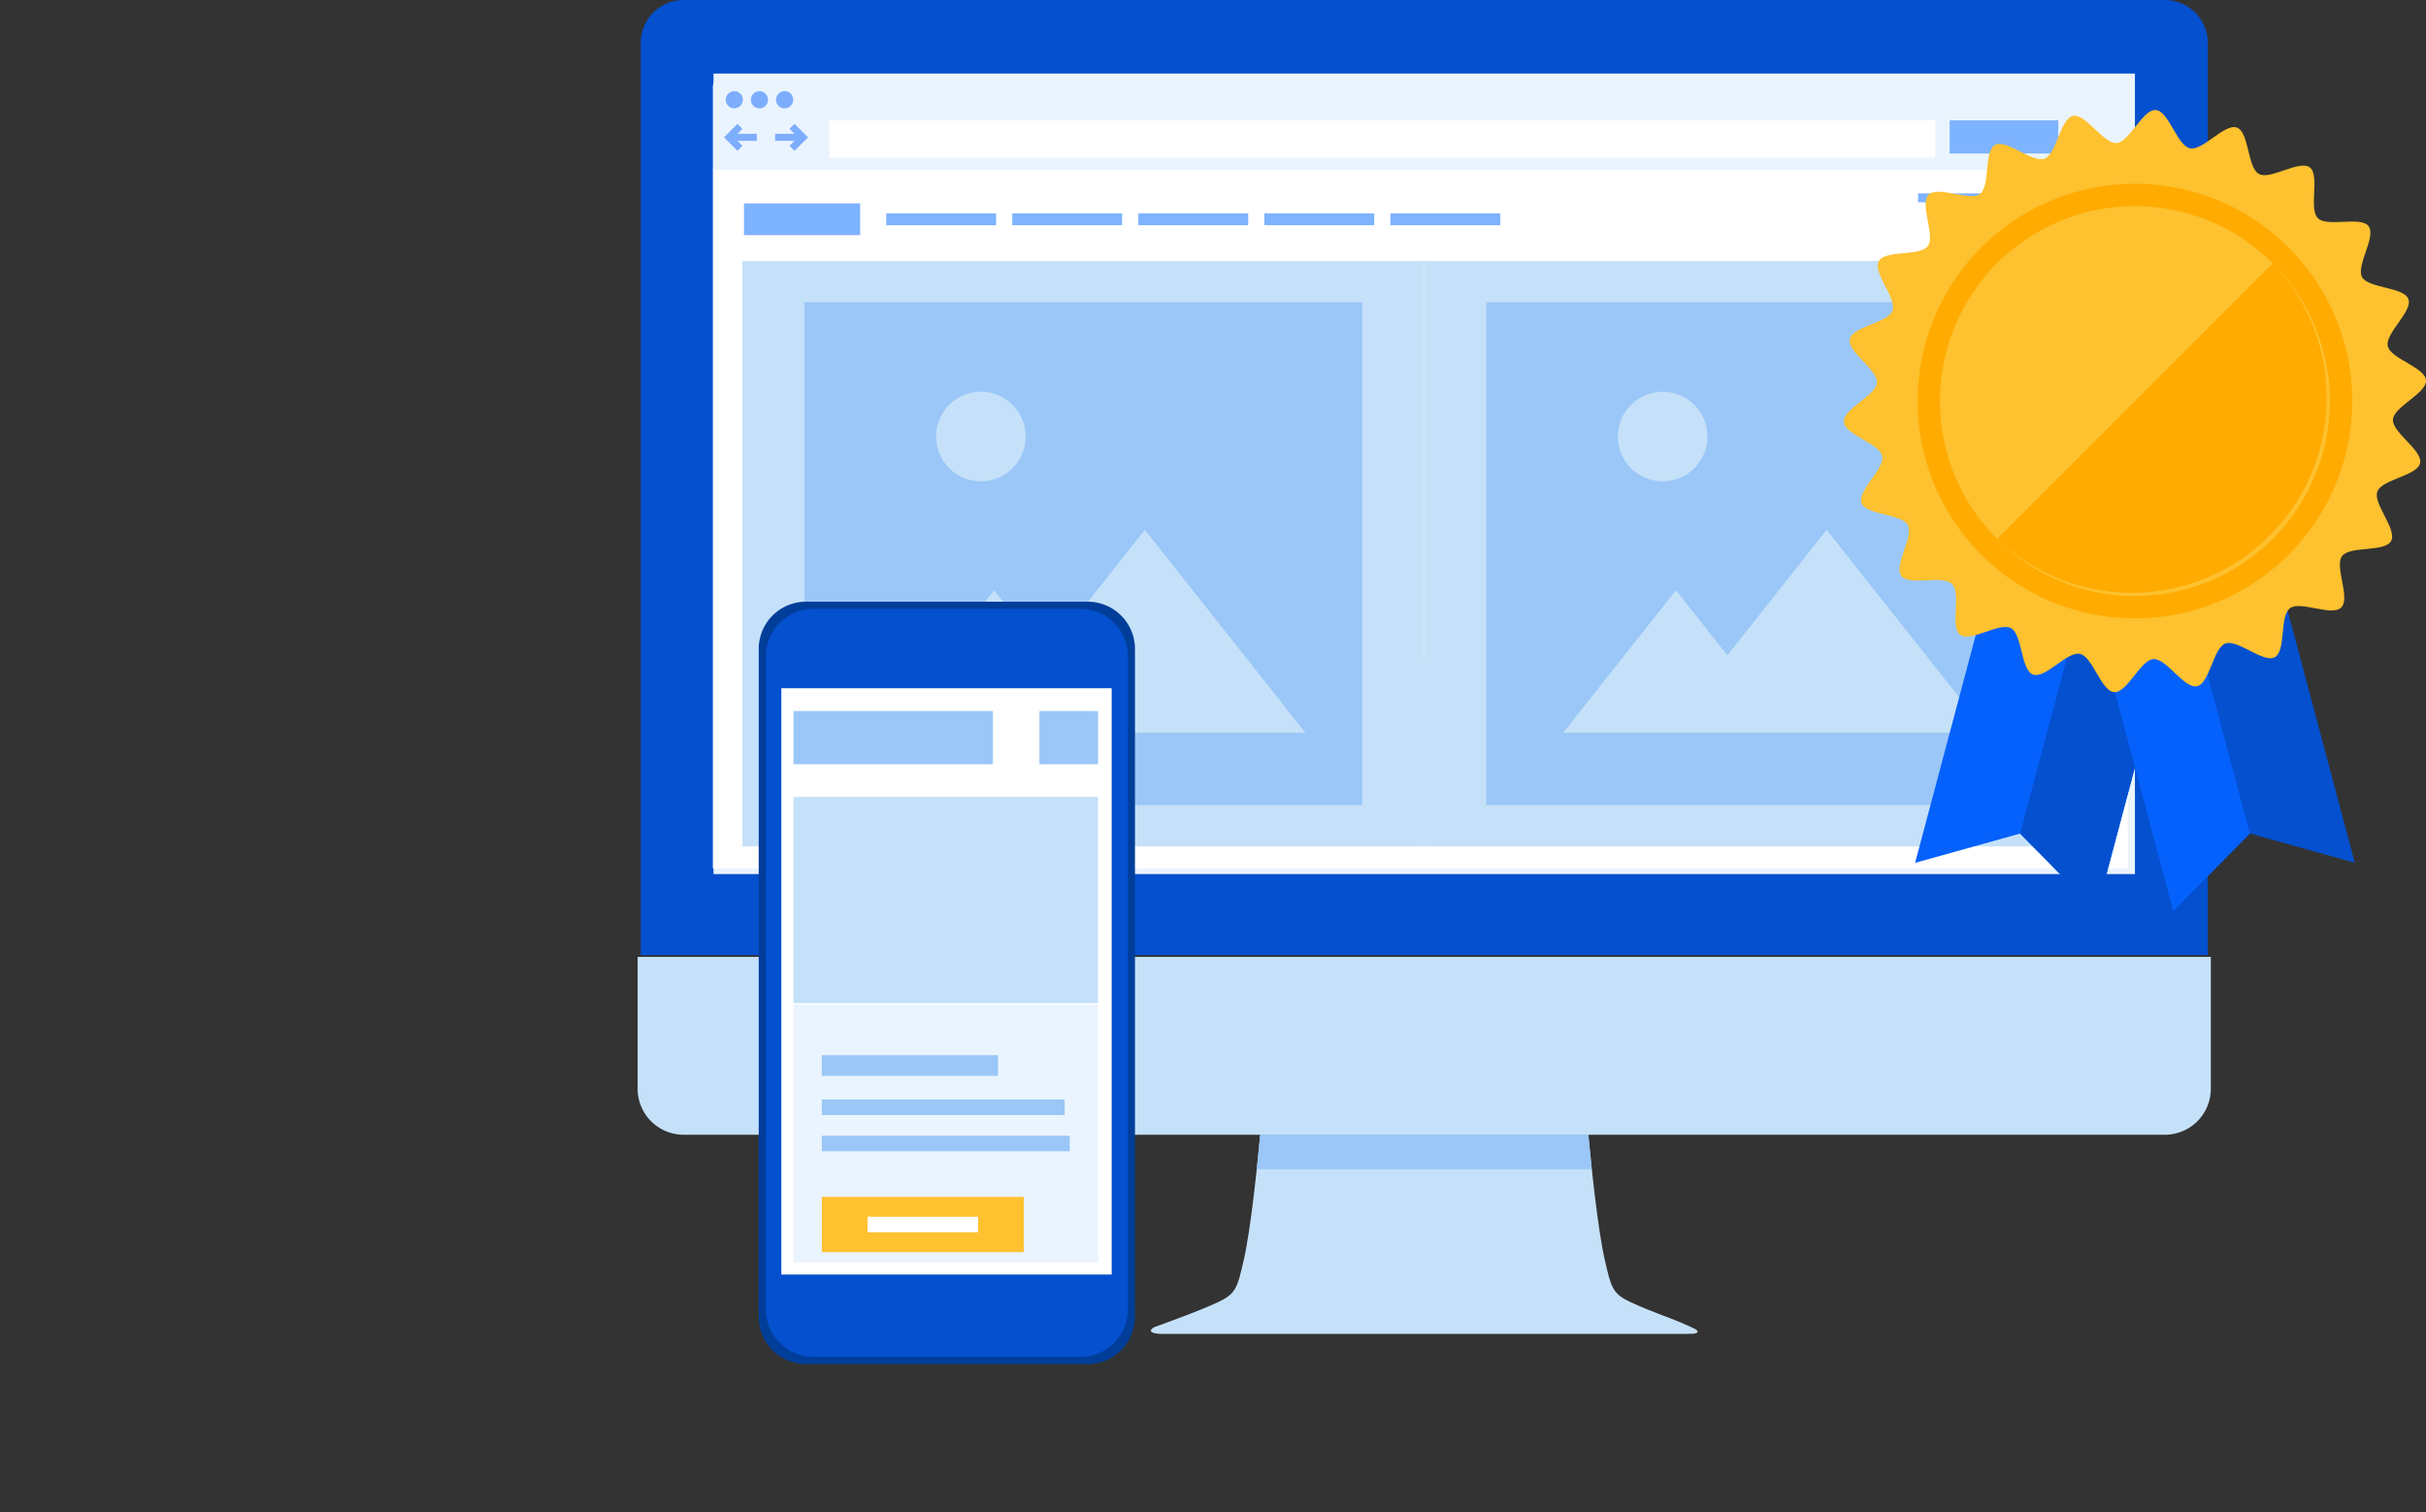 <svg xmlns="http://www.w3.org/2000/svg" xmlns:xlink="http://www.w3.org/1999/xlink" width="164.282" height="102.402" viewBox="0 0 164.282 102.402">
  <rect x="0" y="0" width="164.282" height="102.402" fill="#333333" stroke="none"/>
  <defs>
    <clipPath id="clip-path">
      <rect id="Rectangle_172" data-name="Rectangle 172" width="39.418" height="54.249" fill="none"/>
    </clipPath>
  </defs>
  <g id="Group_923" data-name="Group 923" transform="translate(-1090.691 -1399.802)">
    <path id="Path_81" data-name="Path 81" d="M106.581,124.739V62.973a2.909,2.909,0,0,0-2.907-2.907H3.37A2.91,2.91,0,0,0,.463,62.973v61.767Z" transform="translate(1133.615 1339.736)" fill="#0450cf"/>
    <rect id="Rectangle_72" data-name="Rectangle 72" width="96.256" height="54.203" transform="translate(1139.008 1404.784)" fill="#eaf4fe"/>
    <path id="Path_82" data-name="Path 82" d="M0,204.026v8.932a3.115,3.115,0,0,0,3.116,3.113h100.3a3.115,3.115,0,0,0,3.116-3.113v-8.932Z" transform="translate(1133.87 1260.567)" fill="#c5e1f9"/>
    <path id="Path_83" data-name="Path 83" d="M114.085,243.946s-.773-.383-1.66-.716c-.947-.355-2.085-.8-2.753-1.122-1.176-.563-1.275-.933-1.714-2.855-.479-2.1-.928-6.531-1.11-8.463H84.627c-.182,1.933-.631,6.363-1.11,8.463-.439,1.921-.539,2.291-1.714,2.855-.663.318-1.784.757-2.722,1.11-.9.342-1.638.6-1.638.6s-.714.4.432.453H113.6c1.078.021.486-.327.486-.327" transform="translate(1091.402 1245.849)" fill="#c5e1f9"/>
    <path id="Path_84" data-name="Path 84" d="M115.837,233.121c-.1-.919-.179-1.742-.234-2.333H93.381c-.057.591-.135,1.415-.236,2.333Z" transform="translate(1082.646 1245.85)" fill="#9ac7f7"/>
    <rect id="Rectangle_73" data-name="Rectangle 73" width="95.816" height="47.323" transform="translate(1138.964 1411.28)" fill="#fff"/>
    <rect id="Rectangle_75" data-name="Rectangle 75" width="46.376" height="12.723" transform="translate(1141.072 1444.271)" fill="#d2e3fe"/>
    <rect id="Rectangle_76" data-name="Rectangle 76" width="44.582" height="38.99" transform="translate(1188.394 1418.085)" fill="#7eb3ff"/>
    <path id="Path_85" data-name="Path 85" d="M106.166,71.181H12.275a.927.927,0,0,0-.955.9V77.69h95.8V72.077a.927.927,0,0,0-.956-.9" transform="translate(1127.644 1333.623)" fill="#eaf4fe"/>
    <path id="Path_86" data-name="Path 86" d="M14.415,74.363a.58.58,0,1,1-.582-.58.581.581,0,0,1,.582.58" transform="translate(1126.581 1332.193)" fill="#7dadfd"/>
    <path id="Path_87" data-name="Path 87" d="M18.2,74.363a.58.58,0,1,1-.581-.58.581.581,0,0,1,.581.58" transform="translate(1124.497 1332.193)" fill="#7dadfd"/>
    <path id="Path_88" data-name="Path 88" d="M21.986,74.363a.58.58,0,1,1-.581-.58.58.58,0,0,1,.581.58" transform="translate(1122.417 1332.193)" fill="#7dadfd"/>
    <rect id="Rectangle_77" data-name="Rectangle 77" width="74.881" height="2.52" transform="translate(1146.855 1407.95)" fill="#fff"/>
    <path id="Path_89" data-name="Path 89" d="M13.9,80.525l-.911-.913L13.9,78.7l.34.338-.573.575.573.572Z" transform="translate(1126.728 1329.489)" fill="#7dadfd"/>
    <rect id="Rectangle_78" data-name="Rectangle 78" width="1.685" height="0.479" transform="translate(1140.255 1408.861)" fill="#7dadfd"/>
    <path id="Path_90" data-name="Path 90" d="M23.191,80.525l-.338-.34.572-.572-.572-.575.338-.338.913.913Z" transform="translate(1121.302 1329.489)" fill="#7dadfd"/>
    <rect id="Rectangle_79" data-name="Rectangle 79" width="1.685" height="0.479" transform="translate(1143.178 1408.861)" fill="#7dadfd"/>
    <rect id="Rectangle_80" data-name="Rectangle 80" width="7.356" height="2.247" transform="translate(1222.716 1407.95)" fill="#7eb3ff"/>
    <rect id="Rectangle_81" data-name="Rectangle 81" width="7.44" height="0.806" transform="translate(1150.705 1414.245)" fill="#7eb3ff"/>
    <rect id="Rectangle_82" data-name="Rectangle 82" width="7.439" height="0.806" transform="translate(1159.241 1414.245)" fill="#7eb3ff"/>
    <rect id="Rectangle_83" data-name="Rectangle 83" width="7.44" height="0.806" transform="translate(1167.776 1414.245)" fill="#7eb3ff"/>
    <rect id="Rectangle_84" data-name="Rectangle 84" width="7.44" height="0.806" transform="translate(1176.31 1414.245)" fill="#7eb3ff"/>
    <rect id="Rectangle_85" data-name="Rectangle 85" width="7.441" height="0.806" transform="translate(1184.846 1414.245)" fill="#7eb3ff"/>
    <rect id="Rectangle_86" data-name="Rectangle 86" width="12.013" height="0.604" transform="translate(1220.576 1412.899)" fill="#7eb3ff"/>
    <rect id="Rectangle_87" data-name="Rectangle 87" width="9.466" height="0.604" transform="translate(1223.123 1414.348)" fill="#7eb3ff"/>
    <rect id="Rectangle_88" data-name="Rectangle 88" width="7.867" height="2.151" transform="translate(1141.072 1413.573)" fill="#7eb3ff"/>
    <rect id="Rectangle_89" data-name="Rectangle 89" width="16.78" height="0.837" transform="translate(1143.253 1446.051)" fill="#7eb3ff"/>
    <rect id="Rectangle_90" data-name="Rectangle 90" width="40.714" height="0.629" transform="translate(1143.253 1447.84)" fill="#7eb3ff"/>
    <rect id="Rectangle_91" data-name="Rectangle 91" width="35.555" height="0.628" transform="translate(1143.077 1449.305)" fill="#7eb3ff"/>
    <rect id="Rectangle_92" data-name="Rectangle 92" width="8.163" height="2.231" transform="translate(1142.937 1451.777)" fill="#7eb3ff"/>
    <rect id="Rectangle_93" data-name="Rectangle 93" width="4.471" height="0.627" transform="translate(1144.784 1452.579)" fill="#fff"/>
    <rect id="Rectangle_94" data-name="Rectangle 94" width="15.624" height="0.836" transform="translate(1191.824 1420.565)" fill="#fff"/>
    <rect id="Rectangle_95" data-name="Rectangle 95" width="37.496" height="0.627" transform="translate(1191.824 1422.356)" fill="#eaf4fe"/>
    <rect id="Rectangle_96" data-name="Rectangle 96" width="32.619" height="0.629" transform="translate(1191.824 1423.82)" fill="#eaf4fe"/>
    <rect id="Rectangle_97" data-name="Rectangle 97" width="7.459" height="2.231" transform="translate(1191.824 1426.292)" fill="#fff"/>
    <rect id="Rectangle_98" data-name="Rectangle 98" width="4.084" height="0.628" transform="translate(1193.514 1427.092)" fill="#7eb3ff"/>
    <rect id="Rectangle_99" data-name="Rectangle 99" width="15.624" height="0.835" transform="translate(1191.824 1432.586)" fill="#fff"/>
    <rect id="Rectangle_100" data-name="Rectangle 100" width="37.496" height="0.628" transform="translate(1191.824 1434.376)" fill="#eaf4fe"/>
    <rect id="Rectangle_101" data-name="Rectangle 101" width="32.619" height="0.629" transform="translate(1191.824 1435.841)" fill="#eaf4fe"/>
    <rect id="Rectangle_102" data-name="Rectangle 102" width="7.459" height="2.231" transform="translate(1191.824 1438.313)" fill="#fff"/>
    <rect id="Rectangle_103" data-name="Rectangle 103" width="4.084" height="0.628" transform="translate(1193.514 1439.113)" fill="#7eb3ff"/>
    <rect id="Rectangle_107" data-name="Rectangle 107" width="7.459" height="2.231" transform="translate(1191.824 1450.334)" fill="#fff"/>
    <rect id="Rectangle_108" data-name="Rectangle 108" width="4.084" height="0.628" transform="translate(1193.514 1451.134)" fill="#7eb3ff"/>
    <g id="Group_177" data-name="Group 177" transform="translate(1140.967 1417.472)">
      <rect id="Rectangle_168" data-name="Rectangle 168" width="46.17" height="39.638" fill="#c5e1f9"/>
      <rect id="Rectangle_173" data-name="Rectangle 173" width="46.17" height="39.638" transform="translate(46.17)" fill="#c5e1f9"/>
      <rect id="Rectangle_169" data-name="Rectangle 169" width="37.777" height="34.044" transform="translate(4.196 2.797)" fill="#9ac7f7"/>
      <rect id="Rectangle_174" data-name="Rectangle 174" width="37.777" height="34.044" transform="translate(50.366 2.797)" fill="#9ac7f7"/>
      <path id="Path_204" data-name="Path 204" d="M223.977,42.273a3.031,3.031,0,1,1-3.032-3.031,3.031,3.031,0,0,1,3.032,3.031" transform="translate(-204.801 -30.384)" fill="#c5e1f9"/>
      <path id="Path_249" data-name="Path 249" d="M223.977,42.273a3.031,3.031,0,1,1-3.032-3.031,3.031,3.031,0,0,1,3.032,3.031" transform="translate(-158.631 -30.384)" fill="#c5e1f9"/>
      <path id="Path_205" data-name="Path 205" d="M239.777,70.707l5.438,6.87,5.432,6.867H228.908l5.436-6.867Z" transform="translate(-212.528 -52.501)" fill="#c5e1f9"/>
      <path id="Path_247" data-name="Path 247" d="M239.777,70.707l5.438,6.87,5.432,6.867H228.908l5.436-6.867Z" transform="translate(-166.358 -52.501)" fill="#c5e1f9"/>
      <path id="Path_206" data-name="Path 206" d="M213.079,84.489l3.814,4.82,3.817,4.823H205.446l3.816-4.823Z" transform="translate(-196.036 -62.189)" fill="#c5e1f9"/>
      <path id="Path_248" data-name="Path 248" d="M213.079,84.489l3.814,4.82,3.817,4.823H205.446l3.816-4.823Z" transform="translate(-149.865 -62.189)" fill="#c5e1f9"/>
    </g>
    <g id="Group_178" data-name="Group 178" transform="translate(1142.069 1440.544)">
      <path id="Path_91" data-name="Path 91" d="M178.221,194.476a3.2,3.2,0,0,1-3.193,3.2H155.935a3.2,3.2,0,0,1-3.193-3.2V149.244a3.2,3.2,0,0,1,3.193-3.194h19.093a3.2,3.2,0,0,1,3.193,3.194Z" transform="translate(-152.742 -146.05)" fill="#003e99"/>
      <path id="Path_92" data-name="Path 92" d="M157.028,197.785a3.207,3.207,0,0,1-3.2-3.2V150.341a3.206,3.206,0,0,1,3.2-3.2h18.105a3.207,3.207,0,0,1,3.2,3.2v44.246a3.208,3.208,0,0,1-3.2,3.2Z" transform="translate(-153.34 -146.653)" fill="#0450cf"/>
      <path id="Path_93" data-name="Path 93" d="M173.257,152.533a.429.429,0,1,1-.429-.431.431.431,0,0,1,.429.431" transform="translate(-163.552 -149.378)" fill="#0450cf"/>
      <path id="Path_94" data-name="Path 94" d="M180.892,149.4a.278.278,0,1,1-.28-.278.279.279,0,0,1,.28.278" transform="translate(-167.917 -147.74)" fill="#0450cf"/>
      <path id="Path_95" data-name="Path 95" d="M180.628,152.721a.2.2,0,0,1-.2.2h-2.954a.2.2,0,0,1-.2-.2.2.2,0,0,1,.2-.2h2.954a.206.206,0,0,1,.2.2" transform="translate(-166.231 -149.607)" fill="#0450cf"/>
      <path id="Path_96" data-name="Path 96" d="M180.755,253.3a.365.365,0,0,1-.366.368h-2.7a.366.366,0,0,1-.369-.368v-.735a.37.37,0,0,1,.369-.373h2.7a.369.369,0,0,1,.366.373Z" transform="translate(-166.256 -204.42)" fill="#0450cf"/>
      <rect id="Rectangle_109" data-name="Rectangle 109" width="22.37" height="39.698" transform="translate(1.533 5.861)" fill="#fff"/>
      <rect id="Rectangle_110" data-name="Rectangle 110" width="20.626" height="13.968" transform="translate(2.354 13.214)" fill="#c5e1f9"/>
      <rect id="Rectangle_111" data-name="Rectangle 111" width="20.626" height="17.481" transform="translate(2.354 27.264)" fill="#eaf4fe"/>
      <rect id="Rectangle_112" data-name="Rectangle 112" width="13.506" height="3.602" transform="translate(2.354 7.403)" fill="#9ac7f7"/>
      <rect id="Rectangle_113" data-name="Rectangle 113" width="3.97" height="3.602" transform="translate(19.01 7.403)" fill="#9ac7f7"/>
      <rect id="Rectangle_114" data-name="Rectangle 114" width="11.931" height="1.4" transform="translate(4.273 30.706)" fill="#9ac7f7"/>
      <rect id="Rectangle_115" data-name="Rectangle 115" width="16.446" height="1.052" transform="translate(4.273 33.707)" fill="#9ac7f7"/>
      <rect id="Rectangle_116" data-name="Rectangle 116" width="16.791" height="1.05" transform="translate(4.273 36.162)" fill="#9ac7f7"/>
      <rect id="Rectangle_117" data-name="Rectangle 117" width="13.674" height="3.74" transform="translate(4.273 40.302)" fill="#fec12f"/>
      <rect id="Rectangle_118" data-name="Rectangle 118" width="7.49" height="1.051" transform="translate(7.366 41.645)" fill="#fff"/>
    </g>
    <rect id="Rectangle_171" data-name="Rectangle 171" width="96.446" height="87.53" transform="translate(1090.691 1414.673)" fill="none"/>
    <g id="Group_176" data-name="Group 176" transform="translate(1215.555 1407.252)">
      <path id="Path_239" data-name="Path 239" d="M15.271,103.552l7.109-1.983,5.182,5.256,7.115-26.719L22.386,76.833Z" transform="translate(-10.45 -52.576)" fill="#0561fc"/>
      <path id="Path_240" data-name="Path 240" d="M37.789,105.117l5.182,5.256,7.115-26.719-6.145-1.637Z" transform="translate(-25.859 -56.124)" fill="#0450cf"/>
      <path id="Path_241" data-name="Path 241" d="M48.116,80.1l7.115,26.719,5.182-5.257,7.11,1.982L60.408,76.83Z" transform="translate(-32.925 -52.574)" fill="#0450cf"/>
      <path id="Path_242" data-name="Path 242" d="M48.116,83.651,55.23,110.37l5.182-5.257-6.151-23.1Z" transform="translate(-32.925 -56.121)" fill="#0561fc"/>
      <g id="Group_175" data-name="Group 175">
        <g id="Group_174" data-name="Group 174" clip-path="url(#clip-path)">
          <path id="Path_243" data-name="Path 243" d="M33.679,33.68c-.637.637-2.772-.472-3.472.053-.718.539-.256,2.9-1.028,3.32s-2.519-1.237-3.347-.929-1.059,2.706-1.923,2.893-2.068-1.9-2.95-1.838-1.774,2.3-2.659,2.236-1.447-2.4-2.315-2.59-2.345,1.71-3.179,1.4-.707-2.709-1.491-3.138-2.728.977-3.447.439c-.7-.524.093-2.795-.543-3.432s-2.907.157-3.433-.543c-.538-.718.862-2.676.441-3.447S1.5,27.44,1.193,26.614s1.586-2.316,1.4-3.18S.065,22,0,21.118s2.174-1.774,2.237-2.66S.212,16.378.4,15.51s2.582-1.089,2.893-1.924-1.358-2.563-.931-3.348S5.145,9.93,5.684,9.212c.525-.7-.582-2.837.054-3.474s2.775.471,3.474-.053c.717-.538.255-2.9,1.026-3.321s2.522,1.237,3.348.93S14.645.587,15.507.4s2.068,1.9,2.951,1.837S20.232-.062,21.116,0s1.448,2.4,2.318,2.591,2.345-1.71,3.181-1.4.7,2.71,1.49,3.138,2.729-.979,3.446-.441c.7.526-.093,2.8.545,3.434s2.907-.158,3.432.543c.539.717-.863,2.676-.44,3.446s2.83.664,3.138,1.491-1.585,2.316-1.4,3.18,2.529,1.432,2.591,2.316-2.174,1.774-2.236,2.659,2.025,2.08,1.836,2.95S36.435,25,36.125,25.832s1.358,2.563.93,3.348-2.782.307-3.322,1.026c-.524.7.584,2.837-.054,3.474" transform="translate(0 0)" fill="#fec12f"/>
          <path id="Path_244" data-name="Path 244" d="M40.942,40.94a14.713,14.713,0,1,1,0-20.807,14.713,14.713,0,0,1,0,20.807" transform="translate(-10.829 -10.828)" fill="#ffab01"/>
          <path id="Path_245" data-name="Path 245" d="M43.159,43.154a13.2,13.2,0,1,1,0-18.663,13.2,13.2,0,0,1,0,18.663" transform="translate(-14.118 -14.115)" fill="#fec12f"/>
          <path id="Path_246" data-name="Path 246" d="M51.537,32.869A13.2,13.2,0,0,1,32.875,51.532" transform="translate(-22.496 -22.492)" fill="#ffab01"/>
        </g>
      </g>
    </g>
  </g>
</svg>
